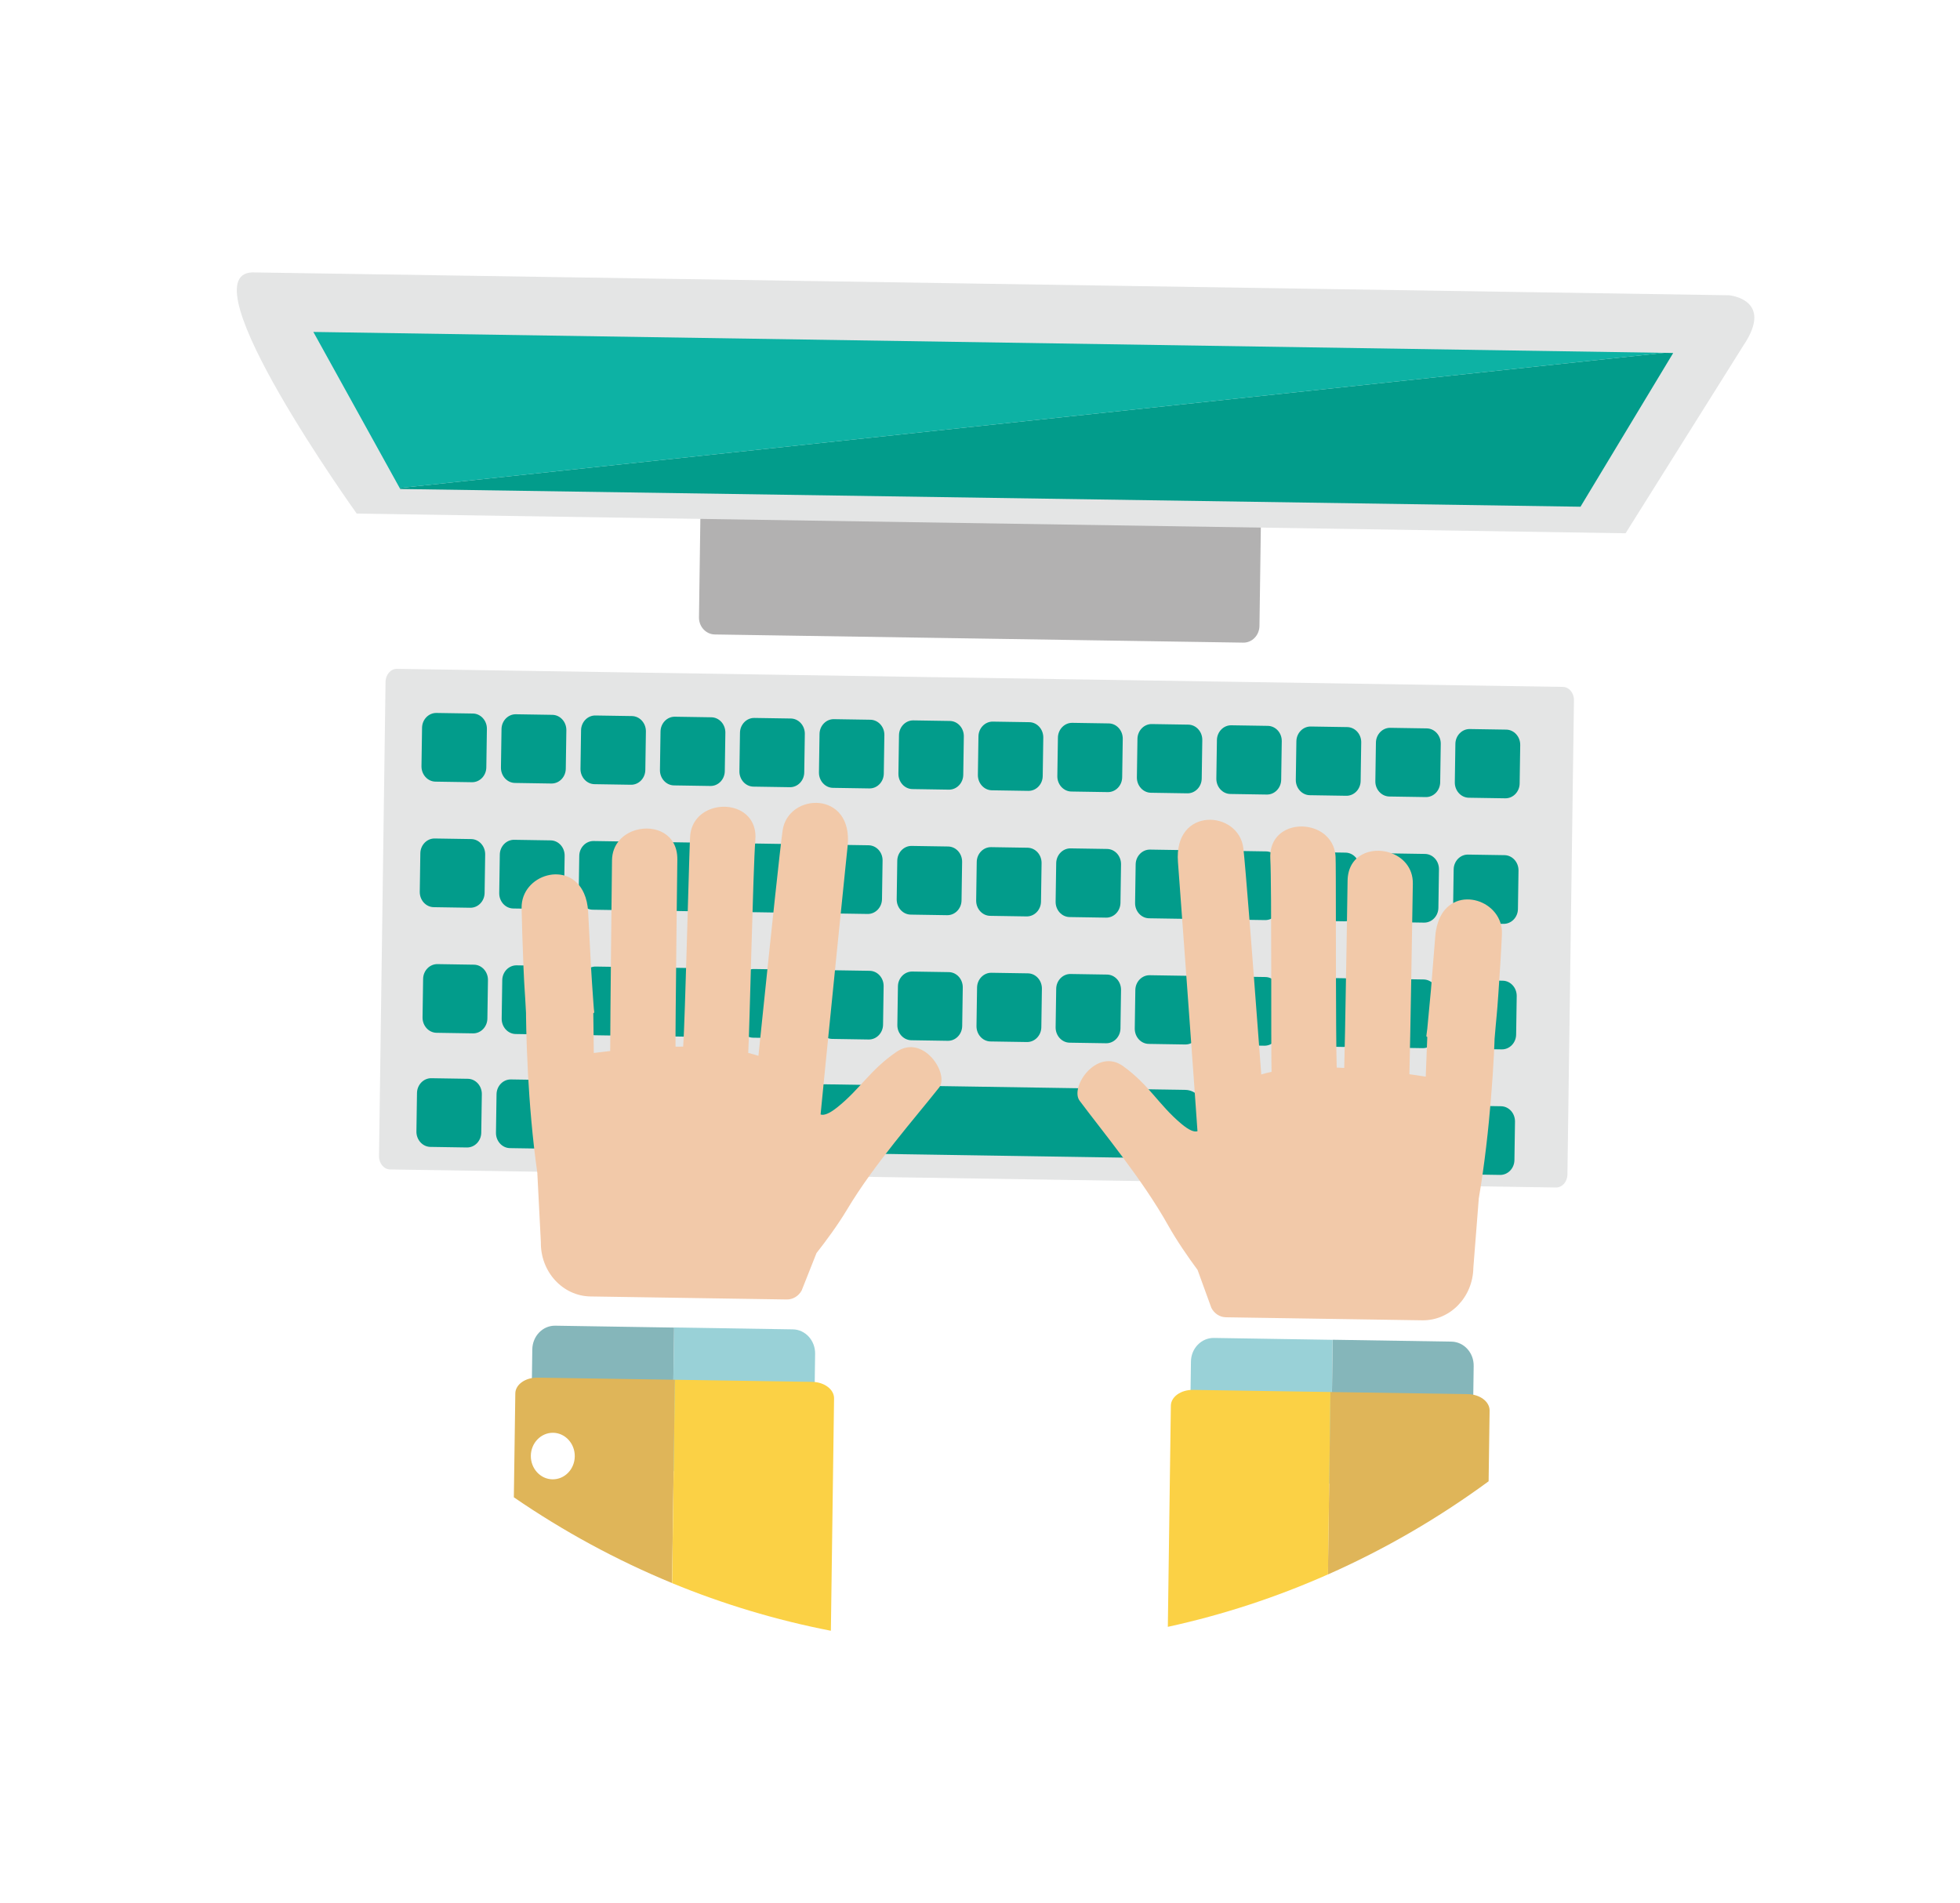 <?xml version="1.0" encoding="utf-8"?>
<!-- Generator: Adobe Illustrator 25.0.0, SVG Export Plug-In . SVG Version: 6.00 Build 0)  -->
<svg version="1.1" id="Layer_1" xmlns="http://www.w3.org/2000/svg" xmlns:xlink="http://www.w3.org/1999/xlink" x="0px" y="0px"
	 viewBox="0 0 240 233" style="enable-background:new 0 0 240 233;" xml:space="preserve">
<style type="text/css">
	.st0{clip-path:url(#SVGID_6_);fill:url(#SVGID_8_);}
	.st1{opacity:0.06;clip-path:url(#SVGID_6_);}
	.st2{opacity:0.06;}
	.st3{clip-path:url(#SVGID_25_);}
	.st4{fill:#90C8E2;}
	.st5{fill:#8AC5DF;}
	.st6{fill:#EAEEF0;}
	.st7{fill:#EBEFF0;}
	.st8{fill:#97C9DD;}
	.st9{fill:#E6EEEF;}
	.st10{fill:#B9DCF0;}
	.st11{fill:#B8DAF0;}
	.st12{fill:#56ACCF;}
	.st13{fill:#B8DCF0;}
	.st14{fill:#C7E0EE;}
	.st15{fill:#E8F0F0;}
	.st16{fill:#9CD1EA;}
	.st17{fill:#B8DBF0;}
	.st18{fill:#A1CFFF;}
	.st19{fill:#E8ECED;}
	.st20{fill:#BFDDE8;}
	.st21{fill:#55ACCE;}
	.st22{fill:#55AACB;}
	.st23{fill:#78BAD6;}
	.st24{fill:#74B9D4;}
	.st25{fill:#B8DBEF;}
	.st26{fill:#56ABCE;}
	.st27{fill:#7BB9D4;}
	.st28{fill:#58AACD;}
	.st29{fill:#55ACCF;}
	.st30{fill:#9CD1EB;}
	.st31{fill:#99CFE8;}
	.st32{fill:#A7D4EC;}
	.st33{fill:#E6EAEB;}
	.st34{fill:#EAEFF0;}
	.st35{fill:#BEDFED;}
	.st36{fill:#DEEAF1;}
	.st37{fill:#E9EEF1;}
	.st38{fill:#E8EFED;}
	.st39{fill:#54ABCC;}
	.st40{fill:#CAE4F3;}
	.st41{fill:#C7E3F3;}
	.st42{fill:#F4F4F3;}
	.st43{fill:#F4F4F4;}
	.st44{fill:#BADCF0;}
	.st45{fill:#55AACE;}
	.st46{fill:#56ABCF;}
	.st47{fill:#53ABCF;}
	.st48{fill:#9BD2EB;}
	.st49{fill:#B3DCF0;}
	.st50{fill:#B2D9EF;}
	.st51{fill:#E9EDEE;}
	.st52{fill:#81C0D8;}
	.st53{fill:#EBEEF0;}
	.st54{fill:#54AAD0;}
	.st55{fill:#82BDD6;}
	.st56{fill:#EBEFEF;}
	.st57{fill:#F3F5F2;}
	.st58{fill:#F5F5F4;}
	.st59{fill:#CBE3EF;}
	.st60{fill:#55ABCC;}
	.st61{fill:#B4D8E4;}
	.st62{fill:#54ABCD;}
	.st63{fill:#7EBBD5;}
	.st64{fill:#BEDFEC;}
	.st65{fill:#9BD2EC;}
	.st66{fill:#57A9CE;}
	.st67{fill:#85C2D7;}
	.st68{fill:#BBDAE6;}
	.st69{fill:#F1F2F4;}
	.st70{fill:#E1EDF2;}
	.st71{fill:#E1EBF1;}
	.st72{fill:#9BD1EB;}
	.st73{fill:#8CC6DB;}
	.st74{fill:#A6CFDF;}
	.st75{fill:#E7EEF2;}
	.st76{fill:#9CD2EC;}
	.st77{fill:#95C9DC;}
	.st78{fill:#5AACCC;}
	.st79{fill:#EAEEEF;}
	.st80{fill:#9AD2EC;}
	.st81{fill:#F4F5F5;}
	.st82{fill:#EBEEEF;}
	.st83{fill:#95CADB;}
	.st84{fill:#93C8DC;}
	.st85{fill:#55ABCD;}
	.st86{fill:#D6EAEE;}
	.st87{fill:#54AACE;}
	.st88{fill:#B9DBF0;}
	.st89{fill:#BEDDE8;}
	.st90{fill:#A9D5E8;}
	.st91{fill:#A5CFDF;}
	.st92{fill:#ECF0F1;}
	.st93{fill:#A8D1E2;}
	.st94{fill:#A2D3E9;}
	.st95{fill:#E5EDEE;}
	.st96{fill:#E9EFF1;}
	.st97{fill:#9BD1ED;}
	.st98{fill:#BFDEEC;}
	.st99{fill:#8AC3D7;}
	.st100{fill:#FFFEFE;}
	.st101{fill:#BADBF0;}
	.st102{fill:#53ACCE;}
	.st103{fill:#B8DCEC;}
	.st104{fill:#E2ECF0;}
	.st105{fill:#E9EEEF;}
	.st106{fill:#82BDD4;}
	.st107{fill:#A4D4EB;}
	.st108{fill:#E2EEF3;}
	.st109{fill:#CCE4EF;}
	.st110{fill:#7EC2DD;}
	.st111{fill:#A1E8FF;}
	.st112{fill:#AED8EA;}
	.st113{fill:#E3F0F4;}
	.st114{fill:#58ACCE;}
	.st115{fill:#A9D6EC;}
	.st116{fill:#C2E0EE;}
	.st117{fill:#D7E7EF;}
	.st118{fill:#9BD1EC;}
	.st119{fill:#49C7D0;}
	.st120{fill:#F4F4F2;}
	.st121{fill:#DFEDF3;}
	.st122{fill:#9FD4EA;}
	.st123{fill:#9CD1EC;}
	.st124{fill:#9ED4EE;}
	.st125{fill:#E8F3F7;}
	.st126{fill:#E5F1F4;}
	.st127{fill:#7BBFDC;}
	.st128{fill:#54ABCF;}
	.st129{fill:#F1F7FA;}
	.st130{fill:#B9DBEF;}
	.st131{fill:#EAEEEE;}
	.st132{fill:#A9D5ED;}
	.st133{fill:#94CBE3;}
	.st134{fill:#B8D8EB;}
	.st135{fill:#84C2D7;}
	.st136{fill:#F1F3F3;}
	.st137{fill:#B8D7E8;}
	.st138{fill:#A3D3EC;}
	.st139{fill:#F3F4F4;}
	.st140{fill:#F0F7F9;}
	.st141{fill:#C5E0F0;}
	.st142{fill:#55A9CC;}
	.st143{fill:#B2D9E5;}
	.st144{fill:#56ABCD;}
	.st145{fill:#B7DCEF;}
	.st146{fill:#99C0E5;}
	.st147{fill:#A7D3E9;}
	.st148{fill:#B5D9F1;}
	.st149{fill:#84C1DC;}
	.st150{fill:#80C0DB;}
	.st151{fill:#F0F0F0;}
	.st152{fill:#AED4E6;}
	.st153{fill:#B7DCF0;}
	.st154{fill:#A5D3E7;}
	.st155{fill:#F5F4F5;}
	.st156{fill:#EBEFED;}
	.st157{fill:#BADBEE;}
	.st158{fill:#89C5DD;}
	.st159{fill:#55ABCF;}
	.st160{fill:#53ABCE;}
	.st161{fill:#73BCD9;}
	.st162{fill:#ACD5EC;}
	.st163{fill:#A5D4EA;}
	.st164{fill:#8FC8DF;}
	.st165{fill:#B1D9F2;}
	.st166{fill:#BAD8EB;}
	.st167{fill:#9AD0EB;}
	.st168{fill:#D9EAF1;}
	.st169{fill:#F5F4F2;}
	.st170{fill:#D4E6F1;}
	.st171{fill:#CCE2EF;}
	.st172{fill:#56AACD;}
	.st173{fill:#55ABCE;}
	.st174{fill:#BADAF0;}
	.st175{fill:#B9DAF2;}
	.st176{fill:#C9E2F1;}
	.st177{fill:#DBE9F0;}
	.st178{fill:#C6E1EB;}
	.st179{fill:#B1D9EC;}
	.st180{fill:#A3D2EB;}
	.st181{fill:#9ED2EA;}
	.st182{fill:#9FD3ED;}
	.st183{fill:#E0EAEF;}
	.st184{fill:#BDDCEF;}
	.st185{fill:#E7EDF1;}
	.st186{fill:#57ABCD;}
	.st187{fill:#B8DBF1;}
	.st188{fill:#ACD6EB;}
	.st189{fill:#B7DBEE;}
	.st190{fill:#F3F5F3;}
	.st191{fill:#F5F4F4;}
	.st192{fill:#C4DFEF;}
	.st193{fill:#E9EFEF;}
	.st194{fill:#7BBFD6;}
	.st195{fill:#B9DDED;}
	.st196{fill:#9FD1E9;}
	.st197{fill:#F4F5F4;}
	.st198{fill:#A5D3EA;}
	.st199{fill:#E4EDED;}
	.st200{fill:#E8EFEE;}
	.st201{fill:#EAF0F0;}
	.st202{fill:#ECEEF0;}
	.st203{fill:#85C0D5;}
	.st204{fill:#55ABCB;}
	.st205{fill:#B9DBF1;}
	.st206{fill:#A8D4E8;}
	.st207{fill:#B3DAEF;}
	.st208{fill:#B9DAF1;}
	.st209{fill:#F2F2F3;}
	.st210{fill:#F5F5F5;}
	.st211{fill:#F5F3F7;}
	.st212{fill:#9BCDDB;}
	.st213{fill:#DCEAF1;}
	.st214{fill:#A2D3EB;}
	.st215{fill:#DAEAF0;}
	.st216{fill:#E9EEF0;}
	.st217{fill:#D6E7F1;}
	.st218{fill:#DEE9F0;}
	.st219{fill:#F9F9FA;}
	.st220{fill:#CCE1E9;}
	.st221{fill:#B8DAEF;}
	.st222{fill:#A0D1EB;}
	.st223{fill:#B9DBEE;}
	.st224{fill:#C2E0EF;}
	.st225{fill:#E7EFF1;}
	.st226{fill:#D1E6EF;}
	.st227{fill:#E7EDEF;}
	.st228{fill:#D5E7EE;}
	.st229{fill:#92C7DA;}
	.st230{fill:#EAEEED;}
	.st231{fill:#E3EAF0;}
	.st232{fill:#B4DAEF;}
	.st233{fill:#ECF1F3;}
	.st234{fill:#E8EFF0;}
	.st235{fill:#9ED0E8;}
	.st236{fill:#B8DEEE;}
	.st237{fill:#B8DBEC;}
	.st238{fill:#9FD2EA;}
	.st239{fill:#F2F4F3;}
	.st240{fill:#E0EBF3;}
	.st241{fill:#BCDCF1;}
	.st242{fill:#BDDDEE;}
	.st243{fill:#C6E1EE;}
	.st244{fill:#97CBE3;}
	.st245{fill:#B1D9F0;}
	.st246{fill:#E7EBED;}
	.st247{fill:#F3F4F5;}
	.st248{fill:#99D2ED;}
	.st249{fill:#F1F4F6;}
	.st250{fill:#54ABCE;}
	.st251{fill:#E7EEF1;}
	.st252{fill:#DFECF3;}
	.st253{fill:#ACD9EB;}
	.st254{fill:#9ED1E9;}
	.st255{fill:#E3EBEF;}
	.st256{fill:#86C2D8;}
	.st257{fill:#B8DCEB;}
	.st258{fill:#7EBED8;}
	.st259{fill:#55AACC;}
	.st260{fill:#EAEFEF;}
	.st261{fill:#D5E9F3;}
	.st262{fill:#C8E1EF;}
	.st263{fill:#A0D4EB;}
	.st264{fill:#ABD7EB;}
	.st265{fill:#ECF4F5;}
	.st266{fill:#EEF1F5;}
	.st267{fill:#7CC1DE;}
	.st268{fill:#E3EAEA;}
	.st269{fill:#DDE7EA;}
	.st270{fill:#9AD0EA;}
	.st271{fill:#C9E3EF;}
	.st272{fill:#EBEDEF;}
	.st273{fill:#B7DCF1;}
	.st274{fill:#E5EEF5;}
	.st275{fill:#B7DBEF;}
	.st276{fill:#70BAD5;}
	.st277{fill:#9AD3EC;}
	.st278{fill:#79BFDB;}
	.st279{fill:#E7EBEC;}
	.st280{fill:#8ECAE5;}
	.st281{fill:#AED6ED;}
	.st282{fill:#76BEDA;}
	.st283{fill:#58ACCD;}
	.st284{fill:#CFE4EC;}
	.st285{fill:#E6F1F3;}
	.st286{fill:#A2D2EE;}
	.st287{fill:#91CBE7;}
	.st288{fill:#E1EAEE;}
	.st289{fill:#B6DAED;}
	.st290{fill:#C0DFEE;}
	.st291{fill:#B9DAEE;}
	.st292{fill:#55ABD0;}
	.st293{fill:#7CBFDA;}
	.st294{fill:#87C5E0;}
	.st295{fill:#E9EFEC;}
	.st296{fill:#BBDBF0;}
	.st297{fill:#BADBEF;}
	.st298{fill:#A7D5EE;}
	.st299{fill:#7DC1DF;}
	.st300{fill:#E1ECF2;}
	.st301{fill:#88C6E1;}
	.st302{fill:#DEEFF3;}
	.st303{fill:#86C6E2;}
	.st304{fill:#A6D4EE;}
	.st305{fill:#CDE4EF;}
	.st306{fill:#CEE3F0;}
	.st307{fill:#9BD2EA;}
	.st308{fill:#A2D0E0;}
	.st309{fill:#FDFEFC;}
	.st310{fill:#FEFDFD;}
	.st311{fill:#ABD7EE;}
	.st312{fill:#90CCE9;}
	.st313{fill:#C9E2EF;}
	.st314{fill:#E7EFF2;}
	.st315{fill:#ABD4E4;}
	.st316{fill:#89C2DA;}
	.st317{fill:#71BCD7;}
	.st318{fill:#AFD7ED;}
	.st319{fill:#A5D4E2;}
	.st320{fill:#81C3DC;}
	.st321{fill:#A9D6ED;}
	.st322{fill:#C4DDE7;}
	.st323{fill:#BADBE4;}
	.st324{fill:#D5E5EB;}
	.st325{fill:#85C3DE;}
	.st326{fill:#57AACE;}
	.st327{fill:#BCDDF0;}
	.st328{fill:#C5E1EA;}
	.st329{fill:#9DD0E9;}
	.st330{fill:#AFD9EF;}
	.st331{fill:#B7DBF0;}
	.st332{fill:#C9DFE5;}
	.st333{fill:#BDDDEC;}
	.st334{fill:#A1CDE2;}
	.st335{fill:#57AACD;}
	.st336{fill:#D8E8EE;}
	.st337{fill:#9CD2EB;}
	.st338{fill:#9DCCDF;}
	.st339{fill:#57ABCF;}
	.st340{fill:#8FC9DF;}
	.st341{fill:#B7DAEE;}
	.st342{fill:#FBFDFC;}
	.st343{fill:#BFDCE6;}
	.st344{fill:#A8D5E9;}
	.st345{fill:#E6EDF0;}
	.st346{fill:#D5E6ED;}
	.st347{fill:#BFDDEE;}
	.st348{fill:#B8DCEF;}
	.st349{fill:#9FCEE4;}
	.st350{fill:#AAD6EC;}
	.st351{fill:#8AC6DB;}
	.st352{fill:#89C7E1;}
	.st353{fill:#9BCFE7;}
	.st354{fill:#EBEDF0;}
	.st355{fill:#85C2DE;}
	.st356{fill:#B8D9EC;}
	.st357{fill:#BCDCEC;}
	.st358{fill:#C6E0EE;}
	.st359{fill:#9BD0EE;}
	.st360{fill:#C8DFE6;}
	.st361{clip-path:url(#SVGID_6_);}
	.st362{fill:#D7CCC8;}
	.st363{fill:#BCAAA4;}
	.st364{fill:#A1887F;}
	.st365{clip-path:url(#SVGID_26_);fill:#F2EEED;}
	.st366{fill:#FEFEFE;}
	.st367{fill:#F9F8F7;}
	.st368{fill:#EFEBE9;}
	.st369{fill:#F2EFED;}
	.st370{clip-path:url(#SVGID_27_);fill:#F2EEED;}
	.st371{clip-path:url(#SVGID_28_);fill:#F2EEED;}
	.st372{clip-path:url(#SVGID_29_);fill:#F2EEED;}
	.st373{opacity:0.35;fill:url(#SVGID_30_);}
	.st374{fill:url(#SVGID_31_);}
	.st375{fill:url(#SVGID_32_);}
	.st376{fill:url(#SVGID_40_);}
	.st377{fill:url(#SVGID_42_);}
	.st378{opacity:0.35;fill:url(#SVGID_44_);}
	.st379{fill:url(#SVGID_46_);}
	.st380{opacity:0.35;}
	.st381{filter:url(#Adobe_OpacityMaskFilter);}
	.st382{mask:url(#SVGID_48_);}
	.st383{fill:#231F20;}
	.st384{fill:url(#SVGID_50_);}
	.st385{fill:url(#SVGID_65_);}
	.st386{opacity:0.28;fill:url(#SVGID_66_);}
	.st387{fill:url(#SVGID_67_);}
	.st388{clip-path:url(#SVGID_6_);fill:#E8E8E8;}
	.st389{fill:#E8E8E8;}
	.st390{opacity:0.3;}
	.st391{fill:#FFFFFF;}
	.st392{fill:#FFCC9A;}
	.st393{fill:#FFB100;}
	.st394{fill:#DEDEDE;}
	.st395{fill:#FFE7C8;}
	.st396{fill:#EF4418;}
	.st397{fill:#9DAE5E;}
	.st398{fill:#FFFFFD;}
	.st399{fill:#FFB701;}
	.st400{clip-path:url(#SVGID_68_);}
	.st401{fill:#FABA8C;}
	.st402{fill:#F59687;}
	.st403{fill:#FDD8B8;}
	.st404{fill:#E75025;}
	.st405{fill:#F37B6F;}
	.st406{fill:#161818;}
	.st407{fill:#FFEFE6;}
	.st408{fill:#F47F38;}
	.st409{fill:#F89D4C;}
	.st410{fill:#2C2C2C;}
	.st411{fill:#AB1F27;}
	.st412{fill:#133358;}
	.st413{fill:#26527A;}
	.st414{fill:#052743;}
	.st415{fill:#EBB635;}
	.st416{fill:#FFD354;}
	.st417{fill:#CB922B;}
	.st418{fill:#FF4B00;}
	.st419{fill:#FEFFFF;}
	.st420{fill:#593219;}
	.st421{clip-path:url(#SVGID_74_);}
	.st422{fill:#F6901E;}
	.st423{fill:#414156;}
	.st424{fill:#312F44;}
	.st425{fill:#5F5F74;}
	.st426{fill:#BC202E;}
	.st427{fill:#EA1F27;}
	.st428{fill:#530D2D;}
	.st429{fill:#3C0F27;}
	.st430{fill:#6F0E32;}
	.st431{clip-path:url(#SVGID_76_);}
	.st432{clip-path:url(#SVGID_76_);fill:none;}
	.st433{clip-path:url(#SVGID_77_);}
	.st434{fill:#1E4258;stroke:#1E4258;stroke-width:10;stroke-miterlimit:10;}
	.st435{fill:#FFD13E;}
	.st436{fill:#9A9A87;}
	.st437{fill:#F7F7EE;}
	.st438{fill:#F2B241;}
	.st439{fill:#ADE4EA;}
	.st440{fill:#1E4258;}
	.st441{fill:#A4B3BE;}
	.st442{fill:#E2E2E2;}
	.st443{fill:#FFB352;}
	.st444{fill:url(#SVGID_78_);}
	.st445{fill:url(#SVGID_79_);}
	.st446{fill:url(#SVGID_80_);}
	.st447{fill:url(#SVGID_81_);}
	.st448{fill:url(#SVGID_82_);}
	.st449{fill:url(#SVGID_83_);}
	.st450{fill:url(#SVGID_84_);}
	.st451{fill:url(#SVGID_85_);}
	.st452{fill:#1E4258;stroke:#1E4258;stroke-width:6;stroke-miterlimit:10;}
	.st453{fill:#E6E6E6;}
	.st454{fill:#CB7256;}
	.st455{fill:#B15A47;}
	.st456{fill:#E0826C;}
	.st457{fill:#9F4F39;}
	.st458{fill:#582121;}
	.st459{fill:#F9E8CA;}
	.st460{fill:#E8CCAC;}
	.st461{fill:#F16531;}
	.st462{fill:#007D7F;}
	.st463{fill:#016868;}
	.st464{fill:#181329;}
	.st465{fill:#445D78;}
	.st466{fill:#313233;}
	.st467{fill:#FC636B;}
	.st468{fill:#004D40;}
	.st469{fill:#26C6DA;}
	.st470{fill:#FFA726;}
	.st471{fill:url(#SVGID_86_);}
	.st472{clip-path:url(#SVGID_6_);fill:#FAFAFA;}
	.st473{opacity:0.35;fill:url(#SVGID_87_);}
	.st474{fill:url(#SVGID_88_);}
	.st475{opacity:0.4;fill:url(#SVGID_89_);}
	.st476{fill:url(#SVGID_90_);}
	.st477{opacity:0.35;fill:url(#SVGID_91_);}
	.st478{fill:url(#SVGID_92_);}
	.st479{opacity:0.2;fill:url(#SVGID_93_);}
	.st480{fill:url(#SVGID_94_);}
	.st481{opacity:0.2;fill:url(#SVGID_95_);}
	.st482{fill:url(#SVGID_96_);}
	.st483{opacity:0.35;fill:url(#SVGID_97_);}
	.st484{fill:url(#SVGID_99_);}
	.st485{fill:url(#SVGID_101_);}
	.st486{fill:url(#SVGID_102_);}
	.st487{opacity:0.35;fill:url(#SVGID_103_);}
	.st488{fill:url(#SVGID_104_);}
	.st489{opacity:0.27;}
	.st490{fill:url(#SVGID_105_);}
	.st491{fill:url(#SVGID_106_);}
	.st492{fill:url(#SVGID_107_);}
	.st493{fill:url(#SVGID_108_);}
	.st494{fill:url(#SVGID_109_);}
	.st495{fill:url(#SVGID_110_);}
	.st496{opacity:0.35;fill:url(#SVGID_111_);}
	.st497{opacity:0.25;}
	.st498{fill:url(#SVGID_112_);}
	.st499{fill:url(#SVGID_113_);}
	.st500{fill:url(#SVGID_114_);}
	.st501{fill:url(#SVGID_115_);}
	.st502{fill:url(#SVGID_116_);}
	.st503{fill:#B25A47;}
	.st504{fill:#E1836C;}
	.st505{fill:#A04F39;}
	.st506{fill:#FFEFE7;}
	.st507{fill:#FAE9CB;}
	.st508{fill:#E9CDAD;}
	.st509{fill:#F7B454;}
	.st510{fill:#2B454E;}
	.st511{fill:#1A2E35;}
	.st512{fill:#375A64;}
	.st513{fill:#D268CC;}
	.st514{fill:#DDF9BB;}
	.st515{fill:#99C8E9;}
	.st516{fill:#071B2C;}
	.st517{fill:#575E70;}
	.st518{fill:#4DB596;}
	.st519{fill:#454B55;}
	.st520{fill:#63A945;}
	.st521{fill:#293033;}
	.st522{fill:#F1F1F2;}
	.st523{fill:#192953;}
	.st524{clip-path:url(#SVGID_117_);fill:#071B2C;}
	.st525{fill:#5E5BA8;}
	.st526{fill:#F79678;}
	.st527{opacity:0.2;fill:#293033;}
	.st528{fill:#1A2229;}
	.st529{fill:#4C803B;}
	.st530{fill:#32353D;}
	.st531{fill:#444A56;}
	.st532{fill:#3E8E75;}
	.st533{opacity:0.2;clip-path:url(#SVGID_118_);fill:#293033;}
	.st534{fill:#F05250;}
	.st535{opacity:0.2;clip-path:url(#SVGID_119_);fill:#293033;}
	.st536{fill:#424278;}
	.st537{opacity:0.5;clip-path:url(#SVGID_120_);fill:#071B2C;}
	.st538{fill:#035B87;}
	.st539{opacity:0.2;clip-path:url(#SVGID_121_);fill:#293033;}
	.st540{opacity:0.2;clip-path:url(#SVGID_122_);fill:#293033;}
	.st541{fill:#034761;}
	.st542{fill:#F5BD18;}
	.st543{fill:#010101;}
	.st544{fill:#FB73AA;}
	.st545{fill:#01030A;}
	.st546{fill:#040102;}
	.st547{fill:#030102;}
	.st548{fill:#050203;}
	.st549{fill:#FAE803;}
	.st550{fill:#F8B937;}
	.st551{fill:#2950B8;}
	.st552{fill:#FDFDFD;}
	.st553{fill:#294FB6;}
	.st554{fill:#F89F29;}
	.st555{fill:#FFF9E7;}
	.st556{fill:#99D1D7;}
	.st557{fill:#C1E0DA;}
	.st558{fill:#134F78;}
	.st559{fill:#D94D2E;}
	.st560{fill:#12B6A7;}
	.st561{fill:#313D4D;}
	.st562{fill:#EAB02A;}
	.st563{fill:#FDD5B6;}
	.st564{fill:#B21F2D;}
	.st565{fill:#DB212C;}
	.st566{fill:#85B6BA;}
	.st567{fill:#E4E5E5;}
	.st568{fill:#029C8B;}
	.st569{fill:#B2B1B1;}
	.st570{fill:#0DB2A4;}
	.st571{fill:#DFB559;}
	.st572{fill:#FBD145;}
	.st573{fill:#F2C9A9;}
	.st574{fill:#7B6C53;}
	.st575{fill:#007CFF;}
	.st576{opacity:0.5;fill:#FFFFFF;}
	.st577{fill:#D7656A;}
	.st578{fill:#F0877C;}
	.st579{opacity:0.7;fill:#FFFFFF;}
	.st580{opacity:0.6;fill:#FFFFFF;}
	.st581{opacity:0.1;}
	.st582{opacity:0.2;}
	.st583{fill:#FD5652;}
	.st584{opacity:0.4;}
	.st585{opacity:0.8;}
	.st586{fill:#F8B275;}
	.st587{fill:#FCB373;}
	.st588{opacity:0.7;}
	.st589{opacity:0.5;}
	.st590{fill:#EC873E;}
	.st591{fill:#B84D3C;}
	.st592{opacity:0.4;fill:#FFFFFF;}
	.st593{fill:#FFC19D;}
	.st594{fill:#E1E1E1;}
	.st595{fill:#FF735D;}
	.st596{fill:#ECECEC;}
	.st597{fill:#FF9C6A;}
	.st598{opacity:0.3;fill:#CFC4B8;}
	.st599{enable-background:new    ;}
	.st600{fill:#E4E3EE;}
	.st601{fill:#B7B6E3;}
	.st602{fill:#919DD6;}
	.st603{fill:#12B0F3;}
	.st604{fill:#1393F2;}
	.st605{fill:#05D4F5;}
	.st606{fill:#D4D5F0;}
	.st607{fill:#C4C3EC;}
	.st608{fill:#EEEFF2;}
	.st609{clip-path:url(#SVGID_123_);enable-background:new    ;}
	.st610{clip-path:url(#SVGID_124_);enable-background:new    ;}
	.st611{clip-path:url(#SVGID_125_);enable-background:new    ;}
	.st612{clip-path:url(#SVGID_126_);enable-background:new    ;}
	.st613{clip-path:url(#SVGID_127_);enable-background:new    ;}
	.st614{fill:#DAD9E8;}
	.st615{clip-path:url(#SVGID_128_);enable-background:new    ;}
	.st616{fill:#EBEBF1;}
	.st617{clip-path:url(#SVGID_129_);enable-background:new    ;}
	.st618{clip-path:url(#SVGID_130_);enable-background:new    ;}
	.st619{clip-path:url(#SVGID_131_);enable-background:new    ;}
	.st620{clip-path:url(#SVGID_132_);enable-background:new    ;}
	.st621{fill:#171C29;}
	.st622{fill:#042F8F;}
	.st623{clip-path:url(#SVGID_133_);enable-background:new    ;}
	.st624{clip-path:url(#SVGID_134_);enable-background:new    ;}
	.st625{clip-path:url(#SVGID_135_);enable-background:new    ;}
	.st626{clip-path:url(#SVGID_136_);enable-background:new    ;}
	.st627{clip-path:url(#SVGID_137_);enable-background:new    ;}
	.st628{clip-path:url(#SVGID_138_);enable-background:new    ;}
	.st629{fill:url(#SVGID_139_);}
	.st630{fill:#789CCF;}
	.st631{opacity:0.48;fill:none;stroke:#FFFFFF;stroke-width:0.869;stroke-miterlimit:10;}
	.st632{opacity:0.48;fill:none;stroke:#FFFFFF;stroke-width:0.8;stroke-miterlimit:10;}
	.st633{fill:none;stroke:#FFFFFF;stroke-width:4.36;stroke-linecap:round;stroke-linejoin:round;stroke-miterlimit:10;}
	.st634{fill:#6286D6;}
	.st635{fill:#7798FC;}
	.st636{fill:#FF998B;}
	.st637{fill:#0D0000;}
	.st638{fill:#DDE5F2;}
	.st639{fill:none;stroke:#DDE5F2;stroke-width:1.602;stroke-miterlimit:10;}
	.st640{fill:#5E757A;}
	.st641{fill:#20120D;}
	.st642{fill:#272727;}
	.st643{fill:#F9796D;}
	.st644{fill:#E87F74;}
	.st645{fill:#F15146;}
	.st646{fill:#D0413B;}
	.st647{fill:#FF604F;}
	.st648{fill:#FD8A77;}
	.st649{fill:#F9FFFC;}
	.st650{fill:none;stroke:#FFFFFF;stroke-width:1.562;stroke-miterlimit:10;}
	.st651{fill:#FCFBFB;}
	.st652{fill:#2D8584;}
	.st653{fill:#156054;}
	.st654{opacity:0.19;}
	.st655{fill:#97D5D3;}
	.st656{fill:#96CBB9;}
	.st657{fill:url(#SVGID_140_);}
	.st658{fill:#C7DEFD;}
	.st659{fill:#0C0A0A;}
	.st660{fill:#BED9FD;}
	.st661{fill:#FED964;}
	.st662{fill:#8BBBFD;}
	.st663{fill:#25A9E1;}
	.st664{fill:#FF8DA0;}
	.st665{fill:#FD4056;}
	.st666{fill:#000001;}
	.st667{fill:#7F7FFD;}
	.st668{fill:#43BA79;}
	.st669{fill:#FFFFFF;stroke:#1A1A1A;stroke-width:2;stroke-linecap:round;stroke-linejoin:round;stroke-miterlimit:10;}
	.st670{fill:#4E3CDF;}
	.st671{fill:none;}
	.st672{fill:#0B0B0C;}
	.st673{fill:#010102;}
	.st674{clip-path:url(#SVGID_141_);fill:url(#SVGID_142_);}
	.st675{clip-path:url(#SVGID_141_);}
	.st676{fill:#FFA94D;}
	.st677{fill:#FFDBBB;}
	.st678{fill:#FEB07D;}
	.st679{fill:#F87352;}
	.st680{fill:#09293D;}
	.st681{fill:#12B886;}
	.st682{fill:#C37362;}
	.st683{fill:none;stroke:#09293D;stroke-width:1.25;stroke-miterlimit:10;}
	.st684{fill:#C184B0;}
	.st685{fill:#FFDAB2;}
	.st686{clip-path:url(#SVGID_146_);fill:url(#SVGID_147_);}
	.st687{opacity:0.06;clip-path:url(#SVGID_146_);}
	.st688{clip-path:url(#SVGID_148_);}
	.st689{clip-path:url(#SVGID_146_);}
	.st690{clip-path:url(#SVGID_149_);}
	.st691{clip-path:url(#SVGID_150_);}
	.st692{clip-path:url(#SVGID_151_);}
	.st693{clip-path:url(#SVGID_151_);fill:none;}
	.st694{clip-path:url(#SVGID_152_);}
	.st695{fill:url(#SVGID_153_);}
	.st696{fill:url(#SVGID_154_);}
	.st697{fill:url(#SVGID_155_);}
	.st698{fill:url(#SVGID_156_);}
	.st699{fill:url(#SVGID_157_);}
	.st700{fill:url(#SVGID_158_);}
	.st701{fill:url(#SVGID_159_);}
	.st702{fill:url(#SVGID_160_);}
	.st703{fill:url(#SVGID_161_);}
	.st704{clip-path:url(#SVGID_162_);fill:#F2EEED;}
	.st705{clip-path:url(#SVGID_163_);fill:#F2EEED;}
	.st706{clip-path:url(#SVGID_164_);fill:#F2EEED;}
	.st707{clip-path:url(#SVGID_165_);fill:#F2EEED;}
	.st708{clip-path:url(#SVGID_146_);fill:#FAFAFA;}
	.st709{opacity:0.35;fill:url(#SVGID_166_);}
	.st710{fill:url(#SVGID_167_);}
	.st711{fill:url(#SVGID_168_);}
	.st712{fill:url(#SVGID_169_);}
	.st713{fill:url(#SVGID_170_);}
	.st714{opacity:0.35;fill:url(#SVGID_171_);}
	.st715{fill:url(#SVGID_172_);}
	.st716{opacity:0.4;fill:url(#SVGID_173_);}
	.st717{fill:url(#SVGID_174_);}
	.st718{opacity:0.35;fill:url(#SVGID_175_);}
	.st719{fill:url(#SVGID_176_);}
	.st720{opacity:0.2;fill:url(#SVGID_177_);}
	.st721{fill:url(#SVGID_178_);}
	.st722{opacity:0.2;fill:url(#SVGID_179_);}
	.st723{fill:url(#SVGID_180_);}
	.st724{opacity:0.35;fill:url(#SVGID_181_);}
	.st725{fill:url(#SVGID_182_);}
	.st726{fill:url(#SVGID_183_);}
	.st727{fill:url(#SVGID_184_);}
	.st728{opacity:0.35;fill:url(#SVGID_185_);}
	.st729{fill:url(#SVGID_186_);}
	.st730{filter:url(#Adobe_OpacityMaskFilter_1_);}
	.st731{mask:url(#SVGID_187_);}
	.st732{fill:url(#SVGID_188_);}
	.st733{fill:url(#SVGID_189_);}
	.st734{opacity:0.28;fill:url(#SVGID_190_);}
	.st735{fill:url(#SVGID_191_);}
	.st736{opacity:0.35;fill:url(#SVGID_192_);}
	.st737{fill:url(#SVGID_193_);}
	.st738{fill:url(#SVGID_194_);}
	.st739{fill:url(#SVGID_195_);}
	.st740{fill:url(#SVGID_196_);}
	.st741{fill:url(#SVGID_197_);}
	.st742{fill:url(#SVGID_198_);}
	.st743{fill:url(#SVGID_199_);}
	.st744{opacity:0.35;fill:url(#SVGID_200_);}
	.st745{fill:url(#SVGID_201_);}
	.st746{fill:url(#SVGID_202_);}
	.st747{fill:url(#SVGID_203_);}
	.st748{fill:url(#SVGID_204_);}
	.st749{fill:url(#SVGID_205_);}
	.st750{clip-path:url(#SVGID_146_);fill:#E8E8E8;}
	.st751{fill:#FCB619;}
	.st752{fill:#0F141D;}
	.st753{fill:#F0625B;}
	.st754{fill:#088473;}
	.st755{fill:#DD665E;}
	.st756{fill:#3B4450;}
	.st757{fill:#27BDC4;}
	.st758{fill:#C2E1DB;}
	.st759{fill:#99D2D9;}
	.st760{fill:#0F3754;}
	.st761{fill:#154F78;}
	.st762{fill:#68481D;}
	.st763{fill:#C5F4FC;}
	.st764{opacity:0.08;}
	.st765{clip-path:url(#SVGID_206_);}
	.st766{fill-rule:evenodd;clip-rule:evenodd;fill:#7A7A7A;}
	.st767{fill:#7A7A7A;}
	.st768{fill:#585858;}
	.st769{clip-path:url(#SVGID_206_);fill-rule:evenodd;clip-rule:evenodd;fill:#7A7A7A;}
	.st770{clip-path:url(#SVGID_206_);fill:#7A7A7A;}
	.st771{clip-path:url(#SVGID_207_);}
	.st772{clip-path:url(#SVGID_207_);fill-rule:evenodd;clip-rule:evenodd;fill:#7A7A7A;}
	.st773{clip-path:url(#SVGID_207_);fill:#7A7A7A;}
	.st774{clip-path:url(#SVGID_208_);}
	.st775{clip-path:url(#SVGID_208_);fill-rule:evenodd;clip-rule:evenodd;fill:#7A7A7A;}
	.st776{clip-path:url(#SVGID_208_);fill:#7A7A7A;}
	.st777{clip-path:url(#SVGID_209_);}
	.st778{clip-path:url(#SVGID_209_);fill-rule:evenodd;clip-rule:evenodd;fill:#7A7A7A;}
	.st779{clip-path:url(#SVGID_209_);fill:#7A7A7A;}
	.st780{fill:#BED2A4;}
	.st781{opacity:0.18;clip-path:url(#SVGID_210_);}
	.st782{opacity:0.18;}
	.st783{clip-path:url(#SVGID_211_);}
	.st784{fill:#BABABA;}
	.st785{fill:#B6B6B6;}
	.st786{fill:#EDEDED;}
	.st787{fill:#EEEEEE;}
	.st788{fill:#BCBCBC;}
	.st789{fill:#D4D4D4;}
	.st790{fill:#D2D2D2;}
	.st791{fill:#969696;}
	.st792{fill:#D3D3D3;}
	.st793{fill:#DADADA;}
	.st794{fill:#C4C4C4;}
	.st795{fill:#C6C6C6;}
	.st796{fill:#EBEBEB;}
	.st797{fill:#D5D5D5;}
	.st798{fill:#949494;}
	.st799{fill:#A9A9A9;}
	.st800{fill:#A7A7A7;}
	.st801{fill:#959595;}
	.st802{fill:#C2C2C2;}
	.st803{fill:#C9C9C9;}
	.st804{fill:#E9E9E9;}
	.st805{fill:#D7D7D7;}
	.st806{fill:#E7E7E7;}
	.st807{fill:#DCDCDC;}
	.st808{fill:#D0D0D0;}
	.st809{fill:#B0B0B0;}
	.st810{fill:#AEAEAE;}
	.st811{fill:#DDDDDD;}
	.st812{fill:#CFCFCF;}
	.st813{fill:#ACACAC;}
	.st814{fill:#B2B2B2;}
	.st815{fill:#F2F2F2;}
	.st816{fill:#EAEAEA;}
	.st817{fill:#B7B7B7;}
	.st818{fill:#C5C5C5;}
	.st819{fill:#BBBBBB;}
	.st820{fill:#979797;}
	.st821{fill:#E4E4E4;}
	.st822{fill:#CACACA;}
	.st823{fill:#EFEFEF;}
	.st824{fill:#C7C7C7;}
	.st825{fill:#D6D6D6;}
	.st826{fill:#B4B4B4;}
	.st827{fill:#C8C8C8;}
	.st828{fill:#B1B1B1;}
	.st829{fill:#CDCDCD;}
	.st830{fill:#CBCBCB;}
	.st831{fill:#D9D9D9;}
	.st832{fill:#E3E3E3;}
	.st833{fill:#A2A2A2;}
	.st834{fill:#F6F6F6;}
	.st835{fill:#BDBDBD;}
	.st836{fill:#B8B8B8;}
	.st837{fill:#D1D1D1;}
	.st838{fill:#B9B9B9;}
	.st839{fill:#C3C3C3;}
	.st840{fill:#CCCCCC;}
	.st841{fill:#ADADAD;}
	.st842{fill:#C0C0C0;}
	.st843{fill:#F9F9F9;}
	.st844{fill:#F3F3F3;}
	.st845{fill:#BEBEBE;}
	.st846{fill:#DBDBDB;}
	.st847{fill:#F1F1F1;}
	.st848{fill:#AFAFAF;}
	.st849{fill:#ABABAB;}
	.st850{fill:#DFDFDF;}
	.st851{fill:#B5B5B5;}
	.st852{fill:#A8A8A8;}
	.st853{fill:#B3B3B3;}
	.st854{fill:#FCFCFC;}
	.st855{clip-path:url(#SVGID_213_);}
	.st856{fill:#88C9A1;}
	.st857{opacity:0.87;}
	.st858{opacity:0.18;clip-path:url(#SVGID_216_);}
	.st859{clip-path:url(#SVGID_217_);}
	.st860{clip-path:url(#SVGID_219_);}
	.st861{fill:#3169B1;}
	.st862{fill:#9EC96B;}
	.st863{fill:#FFCE6C;}
	.st864{fill:#768B4B;}
	.st865{fill:#BE893D;}
	.st866{fill:#51CDF4;}
</style>
<g>
	<g>
		<g>
			<path class="st556" d="M163.18,164.04l-14.54-0.23c-1.53-0.02-2.79,1.27-2.81,2.89l-0.16,11.72c-0.02,1.62,1.2,2.96,2.73,2.98
				l14.54,0.23l0.06-4L163.18,164.04z"/>
			<path class="st566" d="M177.73,164.26l-14.54-0.23L163,177.63l-0.06,4l14.54,0.23c1.53,0.02,2.79-1.27,2.81-2.89l0.16-11.72
				C180.48,165.62,179.26,164.29,177.73,164.26z"/>
		</g>
		<ellipse class="st391" cx="177.59" cy="180.23" rx="2.69" ry="2.85"/>
	</g>
	<g>
		<path class="st567" d="M191.93,143.8c-0.01,0.89-0.64,1.6-1.4,1.59l-142.76-2.21c-0.76-0.01-1.37-0.74-1.36-1.64l0.8-58.06
			c0.01-0.89,0.64-1.6,1.4-1.59l142.76,2.21c0.76,0.01,1.37,0.74,1.36,1.63L191.93,143.8z"/>
		<g>
			<g>
				<path class="st568" d="M59.55,93.95c-0.01,1.02-0.81,1.84-1.77,1.82l-4.45-0.07c-0.96-0.01-1.73-0.86-1.72-1.88l0.07-4.71
					c0.01-1.02,0.81-1.84,1.77-1.82l4.45,0.07c0.96,0.01,1.73,0.86,1.72,1.88L59.55,93.95z"/>
				<path class="st568" d="M186.08,95.92c-0.01,1.02-0.81,1.84-1.77,1.82l-4.45-0.07c-0.96-0.01-1.73-0.86-1.72-1.88l0.07-4.71
					c0.01-1.02,0.81-1.84,1.77-1.82l4.45,0.07c0.96,0.01,1.73,0.86,1.72,1.88L186.08,95.92z"/>
				<path class="st568" d="M137.41,95.16c-0.01,1.02-0.81,1.84-1.77,1.82l-4.45-0.07c-0.96-0.01-1.73-0.86-1.72-1.88l0.07-4.71
					c0.01-1.02,0.81-1.84,1.77-1.82l4.45,0.07c0.96,0.01,1.73,0.86,1.72,1.88L137.41,95.16z"/>
				<path class="st568" d="M156.88,95.46c-0.01,1.02-0.81,1.84-1.77,1.82l-4.45-0.07c-0.96-0.01-1.73-0.86-1.72-1.88l0.07-4.71
					c0.01-1.02,0.81-1.84,1.77-1.82l4.45,0.07c0.97,0.01,1.74,0.86,1.72,1.88L156.88,95.46z"/>
				<path class="st568" d="M176.35,95.77c-0.01,1.02-0.81,1.84-1.77,1.82l-4.45-0.07c-0.96-0.01-1.74-0.86-1.72-1.88l0.07-4.71
					c0.01-1.02,0.81-1.84,1.77-1.82l4.45,0.07c0.96,0.01,1.73,0.86,1.72,1.88L176.35,95.77z"/>
				<path class="st568" d="M79.02,94.26c-0.01,1.02-0.81,1.84-1.77,1.82l-4.45-0.07c-0.96-0.01-1.73-0.86-1.72-1.88l0.07-4.71
					c0.01-1.02,0.81-1.84,1.77-1.82l4.45,0.07c0.96,0.01,1.73,0.86,1.72,1.88L79.02,94.26z"/>
				<path class="st568" d="M69.28,94.11c-0.01,1.02-0.81,1.84-1.77,1.82l-4.45-0.07c-0.96-0.01-1.73-0.86-1.72-1.88l0.07-4.71
					c0.01-1.02,0.81-1.84,1.77-1.82l4.45,0.07c0.96,0.01,1.73,0.86,1.72,1.88L69.28,94.11z"/>
				<path class="st568" d="M88.75,94.41c-0.01,1.02-0.81,1.84-1.77,1.82l-4.45-0.07c-0.96-0.01-1.73-0.86-1.72-1.88l0.07-4.71
					c0.01-1.02,0.81-1.84,1.77-1.82l4.45,0.07c0.96,0.01,1.73,0.86,1.72,1.88L88.75,94.41z"/>
				<path class="st568" d="M117.95,94.86c-0.01,1.02-0.81,1.84-1.77,1.82l-4.45-0.07c-0.96-0.01-1.73-0.86-1.72-1.88l0.07-4.71
					c0.01-1.02,0.81-1.84,1.77-1.82l4.45,0.07c0.96,0.01,1.73,0.86,1.72,1.88L117.95,94.86z"/>
				<path class="st568" d="M147.15,95.31c-0.01,1.02-0.81,1.84-1.77,1.82l-4.45-0.07c-0.96-0.01-1.73-0.86-1.72-1.88l0.07-4.71
					c0.01-1.02,0.81-1.84,1.77-1.82l4.45,0.07c0.96,0.01,1.73,0.86,1.72,1.88L147.15,95.31z"/>
				<path class="st568" d="M166.61,95.61c-0.01,1.02-0.81,1.84-1.77,1.82l-4.45-0.07c-0.96-0.01-1.73-0.86-1.72-1.88l0.07-4.71
					c0.01-1.02,0.81-1.84,1.77-1.82l4.45,0.07c0.96,0.01,1.74,0.86,1.72,1.88L166.61,95.61z"/>
				<path class="st568" d="M108.22,94.71c-0.01,1.02-0.81,1.84-1.77,1.82l-4.45-0.07c-0.96-0.01-1.73-0.86-1.72-1.88l0.07-4.71
					c0.01-1.02,0.81-1.84,1.77-1.82l4.45,0.07c0.96,0.01,1.74,0.86,1.72,1.88L108.22,94.71z"/>
				<path class="st568" d="M98.48,94.56c-0.01,1.02-0.81,1.84-1.77,1.82l-4.45-0.07c-0.96-0.01-1.73-0.86-1.72-1.88l0.07-4.71
					c0.01-1.02,0.81-1.84,1.77-1.82l4.45,0.07c0.96,0.01,1.73,0.86,1.72,1.88L98.48,94.56z"/>
				<path class="st568" d="M127.68,95.01c-0.01,1.02-0.81,1.84-1.77,1.82l-4.45-0.07c-0.96-0.01-1.73-0.86-1.72-1.88l0.07-4.71
					c0.01-1.02,0.81-1.84,1.77-1.82l4.45,0.07c0.96,0.01,1.73,0.86,1.72,1.88L127.68,95.01z"/>
			</g>
		</g>
		<path class="st568" d="M59.34,109.32c-0.01,1.02-0.81,1.84-1.77,1.82l-4.45-0.07c-0.96-0.01-1.73-0.85-1.72-1.88l0.07-4.71
			c0.01-1.02,0.81-1.84,1.77-1.82l4.45,0.07c0.96,0.01,1.73,0.86,1.72,1.88L59.34,109.32z"/>
		<path class="st568" d="M185.87,111.29c-0.01,1.02-0.81,1.84-1.77,1.82l-4.45-0.07c-0.96-0.01-1.73-0.85-1.72-1.88l0.07-4.71
			c0.01-1.02,0.81-1.84,1.77-1.82l4.45,0.07c0.96,0.01,1.73,0.86,1.72,1.88L185.87,111.29z"/>
		<path class="st568" d="M137.2,110.53c-0.01,1.02-0.81,1.84-1.77,1.82l-4.45-0.07c-0.96-0.01-1.73-0.85-1.72-1.88l0.07-4.71
			c0.01-1.02,0.81-1.84,1.77-1.82l4.45,0.07c0.96,0.01,1.73,0.85,1.72,1.88L137.2,110.53z"/>
		<path class="st568" d="M156.67,110.83c-0.01,1.02-0.81,1.84-1.77,1.82l-4.45-0.07c-0.96-0.01-1.73-0.85-1.72-1.88l0.07-4.71
			c0.01-1.02,0.81-1.84,1.77-1.82l4.45,0.07c0.97,0.01,1.74,0.85,1.72,1.88L156.67,110.83z"/>
		<path class="st568" d="M176.13,111.14c-0.01,1.02-0.81,1.84-1.77,1.82l-4.45-0.07c-0.96-0.01-1.74-0.85-1.72-1.88l0.07-4.71
			c0.01-1.02,0.81-1.84,1.77-1.82l4.45,0.07c0.96,0.01,1.73,0.85,1.72,1.88L176.13,111.14z"/>
		<path class="st568" d="M78.8,109.63c-0.01,1.02-0.81,1.84-1.77,1.82l-4.45-0.07c-0.96-0.01-1.73-0.85-1.72-1.88l0.07-4.71
			c0.01-1.02,0.81-1.84,1.77-1.82l4.45,0.07c0.96,0.01,1.73,0.85,1.72,1.88L78.8,109.63z"/>
		<path class="st568" d="M69.07,109.48c-0.01,1.02-0.81,1.84-1.77,1.82l-4.45-0.07c-0.96-0.01-1.73-0.85-1.72-1.88l0.07-4.71
			c0.01-1.02,0.81-1.84,1.77-1.82l4.45,0.07c0.96,0.01,1.73,0.85,1.72,1.88L69.07,109.48z"/>
		<path class="st568" d="M88.54,109.78c-0.01,1.02-0.81,1.84-1.77,1.82l-4.45-0.07c-0.96-0.01-1.73-0.85-1.72-1.88l0.07-4.71
			c0.01-1.02,0.81-1.84,1.77-1.82l4.45,0.07c0.96,0.01,1.73,0.85,1.72,1.88L88.54,109.78z"/>
		<path class="st568" d="M117.74,110.23c-0.01,1.02-0.81,1.84-1.77,1.82l-4.45-0.07c-0.96-0.01-1.73-0.85-1.72-1.88l0.07-4.71
			c0.01-1.02,0.81-1.84,1.77-1.82l4.45,0.07c0.96,0.01,1.73,0.85,1.72,1.88L117.74,110.23z"/>
		<path class="st568" d="M146.93,110.68c-0.01,1.02-0.81,1.84-1.77,1.82l-4.45-0.07c-0.96-0.01-1.73-0.85-1.72-1.88l0.07-4.71
			c0.01-1.02,0.81-1.84,1.77-1.82l4.45,0.07c0.96,0.01,1.73,0.85,1.72,1.88L146.93,110.68z"/>
		<path class="st568" d="M166.4,110.98c-0.01,1.02-0.81,1.84-1.77,1.82l-4.45-0.07c-0.96-0.01-1.74-0.85-1.72-1.88l0.07-4.71
			c0.01-1.02,0.81-1.84,1.77-1.82l4.45,0.07c0.96,0.01,1.74,0.85,1.72,1.88L166.4,110.98z"/>
		<path class="st568" d="M108,110.08c-0.01,1.02-0.81,1.84-1.77,1.82l-4.45-0.07c-0.96-0.01-1.73-0.85-1.72-1.88l0.07-4.71
			c0.01-1.02,0.81-1.84,1.77-1.82l4.45,0.07c0.96,0.01,1.74,0.85,1.72,1.88L108,110.08z"/>
		<path class="st568" d="M98.27,109.93c-0.01,1.02-0.81,1.84-1.77,1.82l-4.45-0.07c-0.96-0.01-1.73-0.85-1.72-1.88l0.07-4.71
			c0.01-1.02,0.81-1.84,1.77-1.82l4.45,0.07c0.96,0.01,1.73,0.85,1.72,1.88L98.27,109.93z"/>
		<path class="st568" d="M127.47,110.38c-0.01,1.02-0.81,1.84-1.77,1.82l-4.45-0.07c-0.96-0.01-1.73-0.85-1.72-1.88l0.07-4.71
			c0.01-1.02,0.81-1.84,1.77-1.82l4.45,0.07c0.96,0.01,1.73,0.85,1.72,1.88L127.47,110.38z"/>
		<path class="st568" d="M59.68,124.7c-0.01,1.02-0.81,1.84-1.77,1.82l-4.45-0.07c-0.96-0.01-1.73-0.86-1.72-1.88l0.07-4.71
			c0.01-1.02,0.81-1.84,1.77-1.82l4.45,0.07c0.96,0.01,1.73,0.86,1.72,1.88L59.68,124.7z"/>
		<path class="st568" d="M185.65,126.66c-0.01,1.02-0.81,1.84-1.77,1.82l-4.45-0.07c-0.96-0.01-1.73-0.86-1.72-1.88l0.07-4.71
			c0.01-1.02,0.81-1.84,1.77-1.82l4.45,0.07c0.96,0.01,1.73,0.86,1.72,1.88L185.65,126.66z"/>
		<path class="st568" d="M137.2,125.91c-0.01,1.02-0.81,1.84-1.77,1.82l-4.45-0.07c-0.96-0.01-1.73-0.86-1.72-1.88l0.07-4.71
			c0.01-1.02,0.81-1.84,1.77-1.82l4.45,0.07c0.96,0.01,1.73,0.85,1.72,1.88L137.2,125.91z"/>
		<path class="st568" d="M156.58,126.21c-0.01,1.02-0.81,1.84-1.77,1.82l-4.45-0.07c-0.96-0.01-1.74-0.86-1.72-1.88l0.07-4.71
			c0.01-1.02,0.81-1.84,1.77-1.82l4.45,0.07c0.96,0.01,1.73,0.85,1.72,1.88L156.58,126.21z"/>
		<path class="st568" d="M175.96,126.51c-0.01,1.02-0.81,1.84-1.77,1.82l-4.45-0.07c-0.96-0.01-1.73-0.86-1.72-1.88l0.07-4.71
			c0.01-1.02,0.81-1.84,1.77-1.82l4.45,0.07c0.96,0.01,1.73,0.85,1.72,1.88L175.96,126.51z"/>
		<path class="st568" d="M79.06,125c-0.01,1.02-0.81,1.84-1.77,1.82l-4.45-0.07c-0.96-0.01-1.73-0.86-1.72-1.88l0.07-4.71
			c0.01-1.02,0.81-1.84,1.77-1.82l4.45,0.07c0.96,0.01,1.73,0.85,1.72,1.88L79.06,125z"/>
		<path class="st568" d="M69.37,124.85c-0.01,1.02-0.81,1.84-1.77,1.82l-4.45-0.07c-0.96-0.01-1.73-0.86-1.72-1.88l0.07-4.71
			c0.01-1.02,0.81-1.84,1.77-1.82l4.45,0.07c0.96,0.01,1.73,0.85,1.72,1.88L69.37,124.85z"/>
		<path class="st568" d="M88.75,125.15c-0.01,1.02-0.81,1.84-1.77,1.82l-4.45-0.07c-0.96-0.01-1.73-0.86-1.72-1.88l0.07-4.71
			c0.01-1.02,0.81-1.84,1.77-1.82l4.45,0.07c0.96,0.01,1.73,0.85,1.72,1.88L88.75,125.15z"/>
		<path class="st568" d="M117.82,125.61c-0.01,1.02-0.81,1.84-1.77,1.82l-4.45-0.07c-0.97-0.01-1.74-0.86-1.72-1.88l0.07-4.71
			c0.01-1.02,0.81-1.84,1.77-1.82l4.45,0.07c0.96,0.01,1.73,0.85,1.72,1.88L117.82,125.61z"/>
		<path class="st568" d="M146.89,126.06c-0.01,1.02-0.81,1.84-1.77,1.82l-4.45-0.07c-0.97-0.01-1.73-0.86-1.72-1.88l0.07-4.71
			c0.01-1.02,0.81-1.84,1.77-1.82l4.45,0.07c0.96,0.01,1.73,0.85,1.72,1.88L146.89,126.06z"/>
		<path class="st568" d="M166.27,126.36c-0.01,1.02-0.81,1.84-1.77,1.82l-4.45-0.07c-0.96-0.01-1.73-0.86-1.72-1.88l0.07-4.71
			c0.01-1.02,0.81-1.84,1.77-1.82l4.45,0.07c0.96,0.01,1.73,0.85,1.72,1.88L166.27,126.36z"/>
		<path class="st568" d="M108.13,125.45c-0.01,1.02-0.81,1.84-1.77,1.82l-4.45-0.07c-0.96-0.01-1.73-0.86-1.72-1.88l0.07-4.71
			c0.01-1.02,0.81-1.84,1.77-1.82l4.45,0.07c0.96,0.01,1.73,0.85,1.72,1.88L108.13,125.45z"/>
		<path class="st568" d="M98.44,125.3c-0.01,1.02-0.81,1.84-1.77,1.82l-4.45-0.07c-0.96-0.01-1.73-0.86-1.72-1.88l0.07-4.71
			c0.01-1.02,0.81-1.84,1.77-1.82l4.45,0.07c0.96,0.01,1.73,0.85,1.72,1.88L98.44,125.3z"/>
		<path class="st568" d="M127.51,125.76c-0.01,1.02-0.81,1.84-1.77,1.82l-4.45-0.07c-0.96-0.01-1.73-0.86-1.72-1.88l0.07-4.71
			c0.01-1.02,0.81-1.84,1.77-1.82l4.45,0.07c0.96,0.01,1.73,0.85,1.72,1.88L127.51,125.76z"/>
		<path class="st568" d="M147.34,139.48c-0.02,1.33-1.05,2.39-2.3,2.37l-61.8-0.96c-1.25-0.02-2.25-1.11-2.24-2.44l0.05-3.6
			c0.02-1.33,1.05-2.39,2.3-2.37l61.8,0.96c1.25,0.02,2.25,1.11,2.24,2.44L147.34,139.48z"/>
		<path class="st568" d="M58.93,138.67c-0.01,1.02-0.81,1.84-1.77,1.82l-4.45-0.07c-0.96-0.01-1.73-0.86-1.72-1.88l0.07-4.71
			c0.01-1.02,0.81-1.84,1.77-1.82l4.45,0.07c0.96,0.01,1.73,0.86,1.72,1.88L58.93,138.67z"/>
		<path class="st568" d="M78.4,138.97c-0.01,1.02-0.81,1.84-1.77,1.82l-14.18-0.22c-0.96-0.01-1.73-0.86-1.72-1.88l0.07-4.71
			c0.01-1.02,0.81-1.84,1.77-1.82l14.18,0.22c0.96,0.01,1.73,0.86,1.72,1.88L78.4,138.97z"/>
		<path class="st568" d="M175.84,141.88c-0.01,1.02-0.81,1.84-1.77,1.82l-4.45-0.07c-0.96-0.01-1.73-0.85-1.72-1.88l0.07-4.71
			c0.01-1.02,0.81-1.84,1.77-1.82l4.45,0.07c0.96,0.01,1.73,0.85,1.72,1.88L175.84,141.88z"/>
		<path class="st568" d="M185.44,142.03c-0.01,1.02-0.81,1.84-1.77,1.82l-4.45-0.07c-0.96-0.01-1.73-0.85-1.72-1.88l0.07-4.71
			c0.01-1.02,0.81-1.84,1.77-1.82l4.45,0.07c0.96,0.01,1.73,0.85,1.72,1.88L185.44,142.03z"/>
		<path class="st568" d="M156.65,141.58c-0.01,1.02-0.81,1.84-1.77,1.82l-4.45-0.07c-0.96-0.01-1.73-0.85-1.72-1.88l0.07-4.71
			c0.01-1.02,0.81-1.84,1.77-1.82l4.45,0.07c0.96,0.01,1.73,0.85,1.72,1.88L156.65,141.58z"/>
		<path class="st568" d="M166.25,141.73c-0.01,1.02-0.81,1.84-1.77,1.82l-4.45-0.07c-0.96-0.01-1.74-0.85-1.72-1.88l0.07-4.71
			c0.01-1.02,0.81-1.84,1.77-1.82l4.45,0.07c0.96,0.01,1.74,0.85,1.72,1.88L166.25,141.73z"/>
	</g>
	<path class="st569" d="M152.64,49.45c1.08,0.02,1.95,0.96,1.93,2.1l-0.35,25.09c-0.02,1.15-0.91,2.06-1.99,2.04l-64.71-1
		c-1.08-0.02-1.95-0.96-1.93-2.1l0.35-25.09c0.02-1.15,0.91-2.06,1.99-2.04L152.64,49.45z"/>
	<path class="st567" d="M213.49,42.28c3.8-5.65-1.77-6.13-1.77-6.13l-180.83-2.8c-8.18,0.27,12.79,29.53,12.79,29.53l155.37,2.41"/>
	<g>
		<polygon class="st568" points="48.94,59.75 49.01,59.87 193.53,62.04 204.88,43.22 203.8,43.2 		"/>
		<polygon class="st570" points="38.37,40.64 48.94,59.75 203.8,43.2 		"/>
	</g>
	<g>
		<g>
			<g>
				<path class="st556" d="M82.54,162.53l14.54,0.23c1.53,0.02,2.75,1.36,2.73,2.98l-0.16,11.72c-0.02,1.62-1.28,2.92-2.81,2.89
					l-14.54-0.23l0.06-4L82.54,162.53z"/>
				<path class="st566" d="M68,162.31l14.54,0.23l-0.19,13.59l-0.06,4l-14.54-0.23c-1.53-0.02-2.75-1.36-2.73-2.98l0.16-11.72
					C65.21,163.58,66.46,162.28,68,162.31z"/>
			</g>
			<g>
				<path class="st571" d="M179.73,170.69l-16.82-0.26l-0.31,22.34c6.96-3.08,13.55-6.91,19.68-11.41l0.12-8.66
					C182.41,171.61,181.22,170.71,179.73,170.69z"/>
				<path class="st572" d="M162.91,170.43l-16.82-0.26c-1.49-0.02-2.7,0.84-2.72,1.93L143,199.18c6.79-1.48,13.35-3.64,19.61-6.42
					L162.91,170.43z"/>
				<path class="st571" d="M82.64,168.93l-16.82-0.26c-1.49-0.02-2.7,0.84-2.72,1.92l-0.18,12.73c6.06,4.16,12.55,7.69,19.37,10.5
					L82.64,168.93z"/>
				<path class="st572" d="M99.46,169.19l-16.82-0.26l-0.34,24.9c6.22,2.56,12.71,4.52,19.44,5.83l0.39-28.45
					C102.14,170.11,100.94,169.21,99.46,169.19z"/>
			</g>
			<path class="st391" d="M65,178.23c-0.02,1.57,1.17,2.87,2.65,2.89c1.49,0.02,2.71-1.23,2.73-2.81c0.02-1.57-1.17-2.87-2.65-2.89
				C66.25,175.4,65.02,176.66,65,178.23z"/>
		</g>
		<g>
			<g>
				<path class="st573" d="M109.78,128.78c-3.3,2.26-4.43,4.55-7.29,6.82c-0.97,0.77-1.61,0.99-2.01,0.85
					c0.17-1.78,0.38-3.86,0.6-6.09c0.82-8.26,1.88-18.65,2.42-23.95c0.13-1.25,0.23-2.22,0.29-2.81c0.72-6.84-7.28-6.6-7.96-1.92
					c-0.31,2.18-1.39,12.41-2.44,22.56c-0.17,1.69-0.35,3.38-0.52,5.03c-0.37-0.12-0.78-0.24-1.25-0.36
					c0.16-2.57,0.6-22.82,0.87-26.04c0.37-4.35-4.9-5.2-7.08-2.72c-0.49,0.56-0.83,1.29-0.9,2.19c-0.09,1.1-0.39,13.26-0.64,20.66
					c-0.08,2.38-0.15,4.27-0.22,5.14c-0.3,0-0.61,0-0.93,0.01c-0.01-0.65,0-2.32,0.02-4.49c0.05-6.11,0.17-16.17,0.2-18.42
					c0.04-3.18-2.77-4.28-5.08-3.61c-1.57,0.45-2.9,1.73-2.92,3.71c-0.02,1.49-0.22,19.65-0.22,23.34
					c-0.65,0.07-1.32,0.15-2.01,0.24l-0.04-3.36l-0.02-1.5c0.04-0.03,0.08-0.07,0.12-0.1c-0.04-0.28-0.07-0.59-0.09-0.92
					c-0.3-4.21-0.36-5.35-0.57-9.64c-0.03-0.59-0.06-1.17-0.09-1.74c-0.05-0.91-0.23-1.67-0.51-2.29c-1.81-4.09-7.7-2.31-7.64,1.8
					c0.03,1.71,0.11,4.29,0.23,7.23c0.12,2.9,0.15,2.47,0.31,5.6c0,0.02,0.01,3.07,0.24,7.42c0.19,3.55,0.54,7.96,1.16,12.28
					c0,0-0.01,0-0.01,0l0.43,8.4c-0.05,3.61,2.67,6.58,6.08,6.63l24.03,0.37c0.75,0.01,1.44-0.41,1.82-1.09l1.82-4.59
					c1.21-1.54,2.63-3.47,3.75-5.34c3.3-5.53,8.37-11.26,11.25-14.91C116.31,131.54,113.08,126.52,109.78,128.78z"/>
			</g>
		</g>
	</g>
	<g>
		<g>
			<path class="st573" d="M137.55,130.55c3.24,2.36,4.3,4.69,7.1,7.04c0.95,0.8,1.58,1.04,1.98,0.91c-0.12-1.78-0.27-3.87-0.43-6.11
				c-0.59-8.28-1.36-18.7-1.75-24.02c-0.09-1.26-0.17-2.23-0.21-2.82c-0.53-6.86,7.46-6.37,8.01-1.68
				c0.25,2.19,1.05,12.45,1.81,22.63c0.13,1.7,0.25,3.39,0.38,5.05c0.37-0.11,0.79-0.22,1.26-0.32c-0.08-2.58,0.03-22.83-0.15-26.06
				c-0.25-4.36,5.05-5.05,7.15-2.5c0.48,0.58,0.79,1.32,0.84,2.22c0.06,1.11,0.02,13.26,0.07,20.67c0.01,2.38,0.04,4.27,0.07,5.15
				c0.3,0.01,0.61,0.02,0.92,0.04c0.02-0.64,0.06-2.32,0.1-4.49c0.12-6.11,0.28-16.17,0.31-18.42c0.04-3.18,2.89-4.19,5.17-3.45
				c1.55,0.5,2.85,1.81,2.82,3.8c-0.02,1.49-0.32,19.64-0.42,23.33c0.65,0.09,1.31,0.19,2,0.3l0.13-3.35l0.06-1.5
				c-0.04-0.04-0.08-0.07-0.12-0.1c0.04-0.28,0.08-0.58,0.12-0.92c0.41-4.2,0.51-5.34,0.84-9.61c0.05-0.59,0.09-1.17,0.14-1.73
				c0.07-0.91,0.28-1.66,0.57-2.28c1.92-4.03,7.76-2.07,7.59,2.04c-0.07,1.71-0.23,4.28-0.43,7.22c-0.2,2.9-0.21,2.47-0.47,5.59
				c0,0.02-0.09,3.07-0.45,7.4c-0.29,3.54-0.76,7.94-1.5,12.24c0,0,0.01,0,0.01,0l-0.66,8.39c-0.05,3.61-2.85,6.49-6.26,6.44
				l-24.03-0.37c-0.75-0.01-1.43-0.45-1.79-1.15l-1.69-4.65c-1.17-1.58-2.53-3.55-3.6-5.45c-3.15-5.63-8.05-11.52-10.84-15.26
				C130.95,133.11,134.31,128.19,137.55,130.55z"/>
		</g>
	</g>
</g>
</svg>
